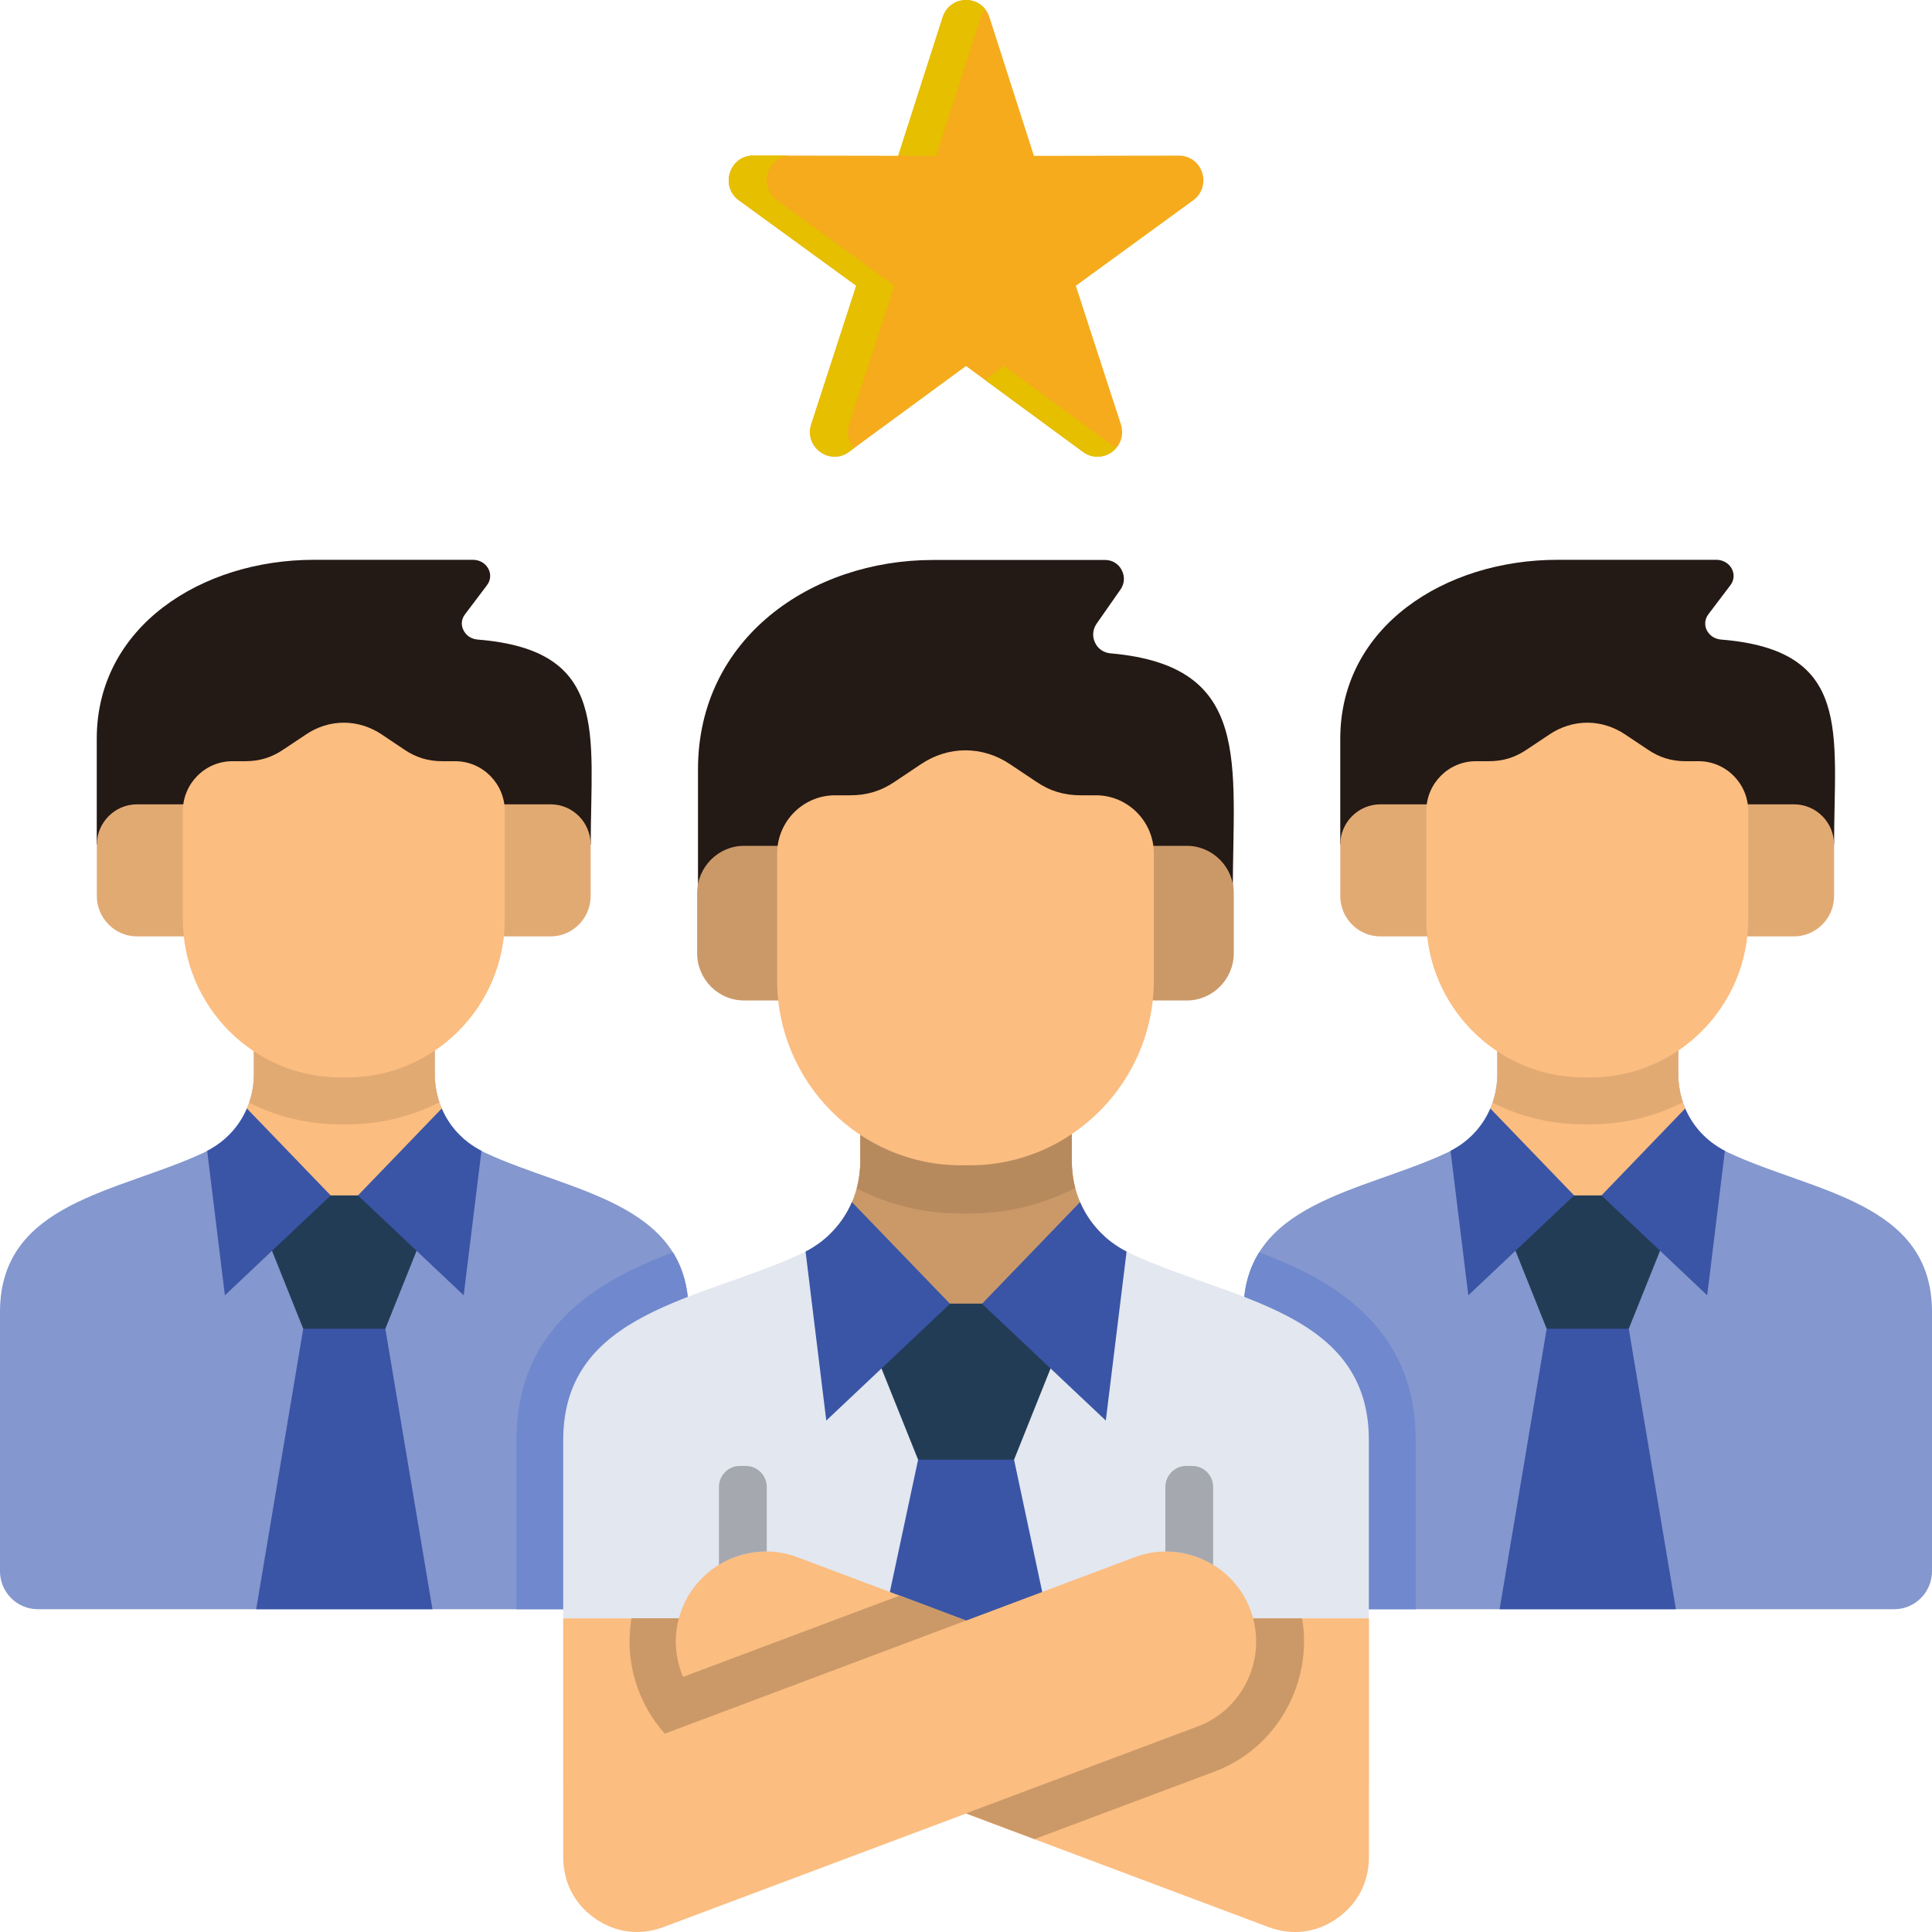<svg width="25" height="25" viewBox="0 0 25 25" fill="none" xmlns="http://www.w3.org/2000/svg">
<path fill-rule="evenodd" clip-rule="evenodd" d="M17.343 10.929H23.733C23.733 9.485 23.979 8.414 22.272 8.276C22.189 8.269 22.123 8.226 22.086 8.156C22.052 8.087 22.06 8.01 22.107 7.948L22.391 7.573C22.441 7.507 22.446 7.428 22.408 7.357C22.368 7.286 22.294 7.244 22.209 7.244H20.151C18.699 7.244 17.343 8.107 17.343 9.56V10.929Z" fill="#231915"/>
<path fill-rule="evenodd" clip-rule="evenodd" d="M17.862 10.408H23.214C23.501 10.408 23.733 10.642 23.733 10.929V11.595C23.733 11.881 23.501 12.117 23.214 12.117H17.862C17.575 12.117 17.343 11.881 17.343 11.595V10.929C17.343 10.643 17.576 10.408 17.862 10.408Z" fill="#E2AA73"/>
<path fill-rule="evenodd" clip-rule="evenodd" d="M19.377 12.973H21.716V13.889C21.716 14.34 21.959 14.724 22.365 14.915C23.461 15.429 25 15.55 25 16.977V20.331C25 20.603 24.781 20.823 24.511 20.823H16.579C16.311 20.823 16.09 20.603 16.09 20.331V16.977C16.09 15.55 17.631 15.429 18.727 14.915C19.133 14.724 19.376 14.34 19.376 13.889V12.973H19.377Z" fill="#8497CE"/>
<path fill-rule="evenodd" clip-rule="evenodd" d="M18.319 20.823H16.579C16.311 20.823 16.09 20.602 16.09 20.331V16.976C16.09 16.661 16.165 16.411 16.294 16.205C16.51 16.287 16.725 16.378 16.932 16.486C17.798 16.939 18.319 17.614 18.319 18.634V20.823Z" fill="#7088CD"/>
<path fill-rule="evenodd" clip-rule="evenodd" d="M19.377 12.973H21.716V13.889C21.716 14.056 21.749 14.213 21.811 14.355V15.964H19.274V14.369C19.341 14.223 19.377 14.062 19.377 13.889V12.973H19.377Z" fill="#FBBD80"/>
<path fill-rule="evenodd" clip-rule="evenodd" d="M19.377 12.973H21.716V13.889C21.716 14.021 21.737 14.146 21.775 14.264C21.408 14.451 21.002 14.549 20.589 14.549H20.49C20.069 14.549 19.669 14.449 19.314 14.269C19.355 14.151 19.377 14.022 19.377 13.889V12.973H19.377Z" fill="#E2AA73"/>
<path fill-rule="evenodd" clip-rule="evenodd" d="M21.033 9.506L21.32 9.698C21.472 9.802 21.63 9.85 21.812 9.85H21.981C22.334 9.85 22.622 10.14 22.622 10.495V11.896C22.622 13.02 21.707 13.941 20.589 13.941H20.489C19.371 13.941 18.456 13.02 18.456 11.896V10.495C18.456 10.139 18.744 9.85 19.097 9.85H19.266C19.448 9.85 19.606 9.802 19.758 9.698L20.046 9.506C20.351 9.3 20.727 9.3 21.033 9.506Z" fill="#FBBD80"/>
<path fill-rule="evenodd" clip-rule="evenodd" d="M20.546 16.471L20.014 17.194L19.405 20.823H21.686L21.076 17.194L20.546 16.471Z" fill="#3A55A6"/>
<path fill-rule="evenodd" clip-rule="evenodd" d="M21.768 15.469L21.076 17.194H20.014L19.324 15.469H20.546H21.768Z" fill="#223C55"/>
<path fill-rule="evenodd" clip-rule="evenodd" d="M18.77 14.892C19.008 14.77 19.185 14.578 19.285 14.344L20.369 15.469L19 16.761L18.77 14.892ZM22.32 14.892C22.084 14.77 21.905 14.578 21.806 14.344L20.723 15.469L22.091 16.761L22.32 14.892Z" fill="#3A55A6"/>
<path fill-rule="evenodd" clip-rule="evenodd" d="M1.253 10.929H7.644C7.644 9.485 7.889 8.414 6.182 8.276C6.099 8.269 6.033 8.226 5.998 8.156C5.962 8.087 5.97 8.01 6.018 7.948L6.301 7.573C6.351 7.507 6.356 7.428 6.318 7.357C6.278 7.286 6.205 7.244 6.119 7.244H4.061C2.609 7.244 1.252 8.107 1.252 9.56V10.929H1.253Z" fill="#231915"/>
<path fill-rule="evenodd" clip-rule="evenodd" d="M1.772 10.408H7.125C7.411 10.408 7.643 10.642 7.643 10.929V11.595C7.643 11.881 7.411 12.117 7.125 12.117H1.772C1.487 12.117 1.253 11.881 1.253 11.595V10.929C1.253 10.643 1.487 10.408 1.772 10.408Z" fill="#E2AA73"/>
<path fill-rule="evenodd" clip-rule="evenodd" d="M3.286 12.973H5.625V13.889C5.625 14.34 5.869 14.724 6.274 14.915C7.371 15.429 8.91 15.55 8.91 16.977V20.331C8.91 20.603 8.691 20.823 8.421 20.823H0.489C0.22 20.823 0 20.603 0 20.331V16.977C0 15.55 1.541 15.429 2.637 14.915C3.042 14.724 3.286 14.34 3.286 13.889V12.973H3.286Z" fill="#8497CE"/>
<path fill-rule="evenodd" clip-rule="evenodd" d="M8.708 16.205C8.835 16.411 8.91 16.662 8.91 16.976V20.331C8.91 20.602 8.691 20.823 8.421 20.823H6.683V18.634C6.683 17.614 7.202 16.939 8.069 16.486C8.277 16.378 8.49 16.287 8.708 16.205Z" fill="#7088CD"/>
<path fill-rule="evenodd" clip-rule="evenodd" d="M3.286 12.973H5.625V13.889C5.625 14.056 5.659 14.213 5.721 14.355V15.964H3.184V14.369C3.25 14.223 3.286 14.062 3.286 13.889V12.973Z" fill="#FBBD80"/>
<path fill-rule="evenodd" clip-rule="evenodd" d="M3.286 12.973H5.625V13.889C5.625 14.021 5.646 14.146 5.685 14.264C5.318 14.451 4.911 14.549 4.499 14.549H4.401C3.979 14.549 3.579 14.449 3.225 14.269C3.266 14.151 3.287 14.022 3.287 13.889V12.973H3.286Z" fill="#E2AA73"/>
<path fill-rule="evenodd" clip-rule="evenodd" d="M4.943 9.506L5.229 9.698C5.382 9.802 5.54 9.85 5.724 9.85H5.891C6.244 9.85 6.532 10.14 6.532 10.495V11.896C6.532 13.02 5.617 13.941 4.499 13.941H4.4C3.281 13.941 2.366 13.02 2.366 11.896V10.495C2.366 10.139 2.654 9.85 3.006 9.85H3.175C3.358 9.85 3.516 9.802 3.668 9.698L3.956 9.506C4.26 9.3 4.637 9.3 4.943 9.506Z" fill="#FBBD80"/>
<path fill-rule="evenodd" clip-rule="evenodd" d="M4.456 16.471L3.924 17.194L3.315 20.823H5.596L4.986 17.194L4.456 16.471Z" fill="#3A55A6"/>
<path fill-rule="evenodd" clip-rule="evenodd" d="M5.678 15.469L4.986 17.194H3.924L3.233 15.469H4.456H5.678Z" fill="#223C55"/>
<path fill-rule="evenodd" clip-rule="evenodd" d="M2.681 14.892C2.918 14.77 3.095 14.578 3.195 14.344L4.279 15.469L2.91 16.761L2.681 14.892ZM6.23 14.892C5.993 14.77 5.815 14.578 5.716 14.344L4.632 15.469L6 16.761L6.23 14.892Z" fill="#3A55A6"/>
<path fill-rule="evenodd" clip-rule="evenodd" d="M12.803 0.222L13.379 2.017L15.253 2.014C15.393 2.013 15.513 2.1 15.556 2.234C15.599 2.368 15.553 2.51 15.44 2.592L13.921 3.698L14.504 5.49C14.547 5.625 14.503 5.765 14.389 5.848C14.276 5.931 14.128 5.931 14.014 5.848L12.5 4.736L10.986 5.847C10.873 5.931 10.726 5.931 10.613 5.847C10.499 5.765 10.453 5.624 10.498 5.489L11.08 3.697L9.561 2.592C9.447 2.51 9.402 2.368 9.446 2.234C9.489 2.1 9.608 2.012 9.748 2.013L11.623 2.016L12.199 0.222C12.242 0.088 12.361 0 12.501 0C12.641 0 12.76 0.088 12.803 0.222Z" fill="#F5AB1B"/>
<path fill-rule="evenodd" clip-rule="evenodd" d="M14.442 5.8C14.427 5.816 14.409 5.833 14.389 5.847C14.276 5.93 14.128 5.93 14.014 5.847L12.746 4.916L12.993 4.736L14.442 5.8ZM11.051 5.8L10.986 5.847C10.873 5.93 10.726 5.93 10.613 5.847C10.499 5.765 10.453 5.624 10.498 5.489L11.08 3.697L9.561 2.591C9.447 2.509 9.402 2.367 9.446 2.233C9.489 2.099 9.608 2.012 9.748 2.013H10.216C10.086 2.023 9.977 2.108 9.937 2.233C9.894 2.367 9.94 2.509 10.053 2.591L11.572 3.697L10.989 5.489C10.953 5.6 10.978 5.716 11.051 5.8ZM11.623 2.015L12.198 0.222C12.241 0.088 12.361 0 12.5 0C12.6 0 12.689 0.043 12.747 0.117C12.722 0.146 12.702 0.182 12.69 0.222L12.114 2.016L11.623 2.015Z" fill="#E6BF00"/>
<path fill-rule="evenodd" clip-rule="evenodd" d="M9.033 11.558H15.952C15.952 9.868 16.217 8.615 14.368 8.454C14.28 8.446 14.206 8.395 14.169 8.314C14.131 8.232 14.14 8.143 14.191 8.069L14.498 7.63C14.552 7.554 14.558 7.46 14.515 7.377C14.473 7.295 14.393 7.246 14.3 7.246H12.073C10.501 7.246 9.032 8.256 9.032 9.956V11.558H9.033Z" fill="#231915"/>
<path fill-rule="evenodd" clip-rule="evenodd" d="M9.628 10.945H15.358C15.691 10.945 15.965 11.221 15.965 11.556V12.335C15.965 12.671 15.691 12.946 15.358 12.946H9.628C9.293 12.946 9.021 12.671 9.021 12.335V11.556C9.021 11.221 9.293 10.945 9.628 10.945Z" fill="#CB9968"/>
<path fill-rule="evenodd" clip-rule="evenodd" d="M11.132 13.947H13.869V15.021C13.869 15.547 14.154 15.999 14.628 16.221C15.912 16.823 17.713 16.963 17.713 18.634V23.135H7.288V18.634C7.288 16.963 9.09 16.822 10.372 16.221C10.846 15.998 11.133 15.547 11.133 15.021V13.947H11.132Z" fill="#E2E7F0"/>
<path fill-rule="evenodd" clip-rule="evenodd" d="M11.132 13.947H13.869V15.021C13.869 15.407 14.023 15.754 14.292 15.997V16.87H10.732V15.976C10.987 15.732 11.132 15.395 11.132 15.021V13.947Z" fill="#CB9968"/>
<path fill-rule="evenodd" clip-rule="evenodd" d="M11.132 13.947H13.869V15.021C13.869 15.142 13.884 15.261 13.913 15.372C13.492 15.59 13.024 15.704 12.55 15.703H12.435C11.966 15.704 11.504 15.593 11.085 15.379C11.116 15.265 11.132 15.145 11.132 15.022V13.947Z" fill="#B78A5E"/>
<path fill-rule="evenodd" clip-rule="evenodd" d="M13.07 9.889L13.407 10.114C13.585 10.236 13.77 10.291 13.984 10.291H14.181C14.595 10.291 14.931 10.63 14.931 11.046V12.684C14.931 14.002 13.859 15.079 12.55 15.079H12.435C11.126 15.079 10.056 14.002 10.056 12.684V11.046C10.056 10.629 10.392 10.291 10.806 10.291H11.002C11.217 10.291 11.401 10.236 11.58 10.114L11.916 9.889C12.273 9.649 12.713 9.649 13.07 9.889Z" fill="#FBBD80"/>
<path fill-rule="evenodd" clip-rule="evenodd" d="M12.5 18.041L11.88 18.889L11.165 22.239L11.263 23.026H13.739L13.835 22.239L13.122 18.889L12.5 18.041Z" fill="#3A55A6"/>
<path fill-rule="evenodd" clip-rule="evenodd" d="M13.93 16.869L13.122 18.888H11.88L11.07 16.869H12.5H13.93Z" fill="#223C55"/>
<path fill-rule="evenodd" clip-rule="evenodd" d="M10.424 16.195C10.701 16.052 10.908 15.826 11.024 15.555L12.293 16.871L10.692 18.382L10.424 16.195ZM14.578 16.195C14.299 16.052 14.092 15.826 13.976 15.555L12.707 16.871L14.309 18.382L14.578 16.195Z" fill="#3A55A6"/>
<path fill-rule="evenodd" clip-rule="evenodd" d="M17.714 20.942V24.029C17.714 24.356 17.567 24.639 17.3 24.825C17.033 25.012 16.72 25.05 16.414 24.936C14.11 24.072 11.805 23.206 9.501 22.341C8.902 22.115 8.595 21.438 8.818 20.836C9.043 20.234 9.715 19.925 10.315 20.149L15.389 22.056V20.942H17.714Z" fill="#FBBD80"/>
<path fill-rule="evenodd" clip-rule="evenodd" d="M7.288 20.942V24.029C7.288 24.356 7.433 24.639 7.7 24.825C7.969 25.012 8.282 25.05 8.586 24.936C10.891 24.072 13.195 23.206 15.499 22.341C16.099 22.115 16.406 21.438 16.182 20.836C15.959 20.234 15.286 19.925 14.687 20.149L9.611 22.056V20.942H7.288Z" fill="#FBBD80"/>
<path fill-rule="evenodd" clip-rule="evenodd" d="M9.573 18.969H9.65C9.8 18.969 9.922 19.091 9.922 19.242V20.076C9.704 20.075 9.489 20.134 9.303 20.249V19.242C9.303 19.091 9.424 18.969 9.573 18.969ZM15.427 18.969H15.35C15.202 18.969 15.08 19.091 15.08 19.242V20.076C15.298 20.075 15.513 20.136 15.698 20.249V19.242C15.698 19.206 15.691 19.171 15.678 19.138C15.664 19.105 15.644 19.074 15.619 19.049C15.594 19.024 15.564 19.003 15.531 18.99C15.498 18.976 15.463 18.969 15.427 18.969Z" fill="#A5A8AF"/>
<path fill-rule="evenodd" clip-rule="evenodd" d="M13.386 23.798L12.5 23.465L15.499 22.34C16.064 22.128 16.368 21.515 16.215 20.941H16.849C16.99 21.77 16.528 22.619 15.717 22.924L13.386 23.798ZM11.643 20.646L12.5 20.97L8.918 22.315L8.602 22.433C8.245 22.035 8.078 21.483 8.172 20.94H8.785C8.717 21.192 8.736 21.46 8.839 21.699L11.643 20.646Z" fill="#CB9968"/>
</svg>
